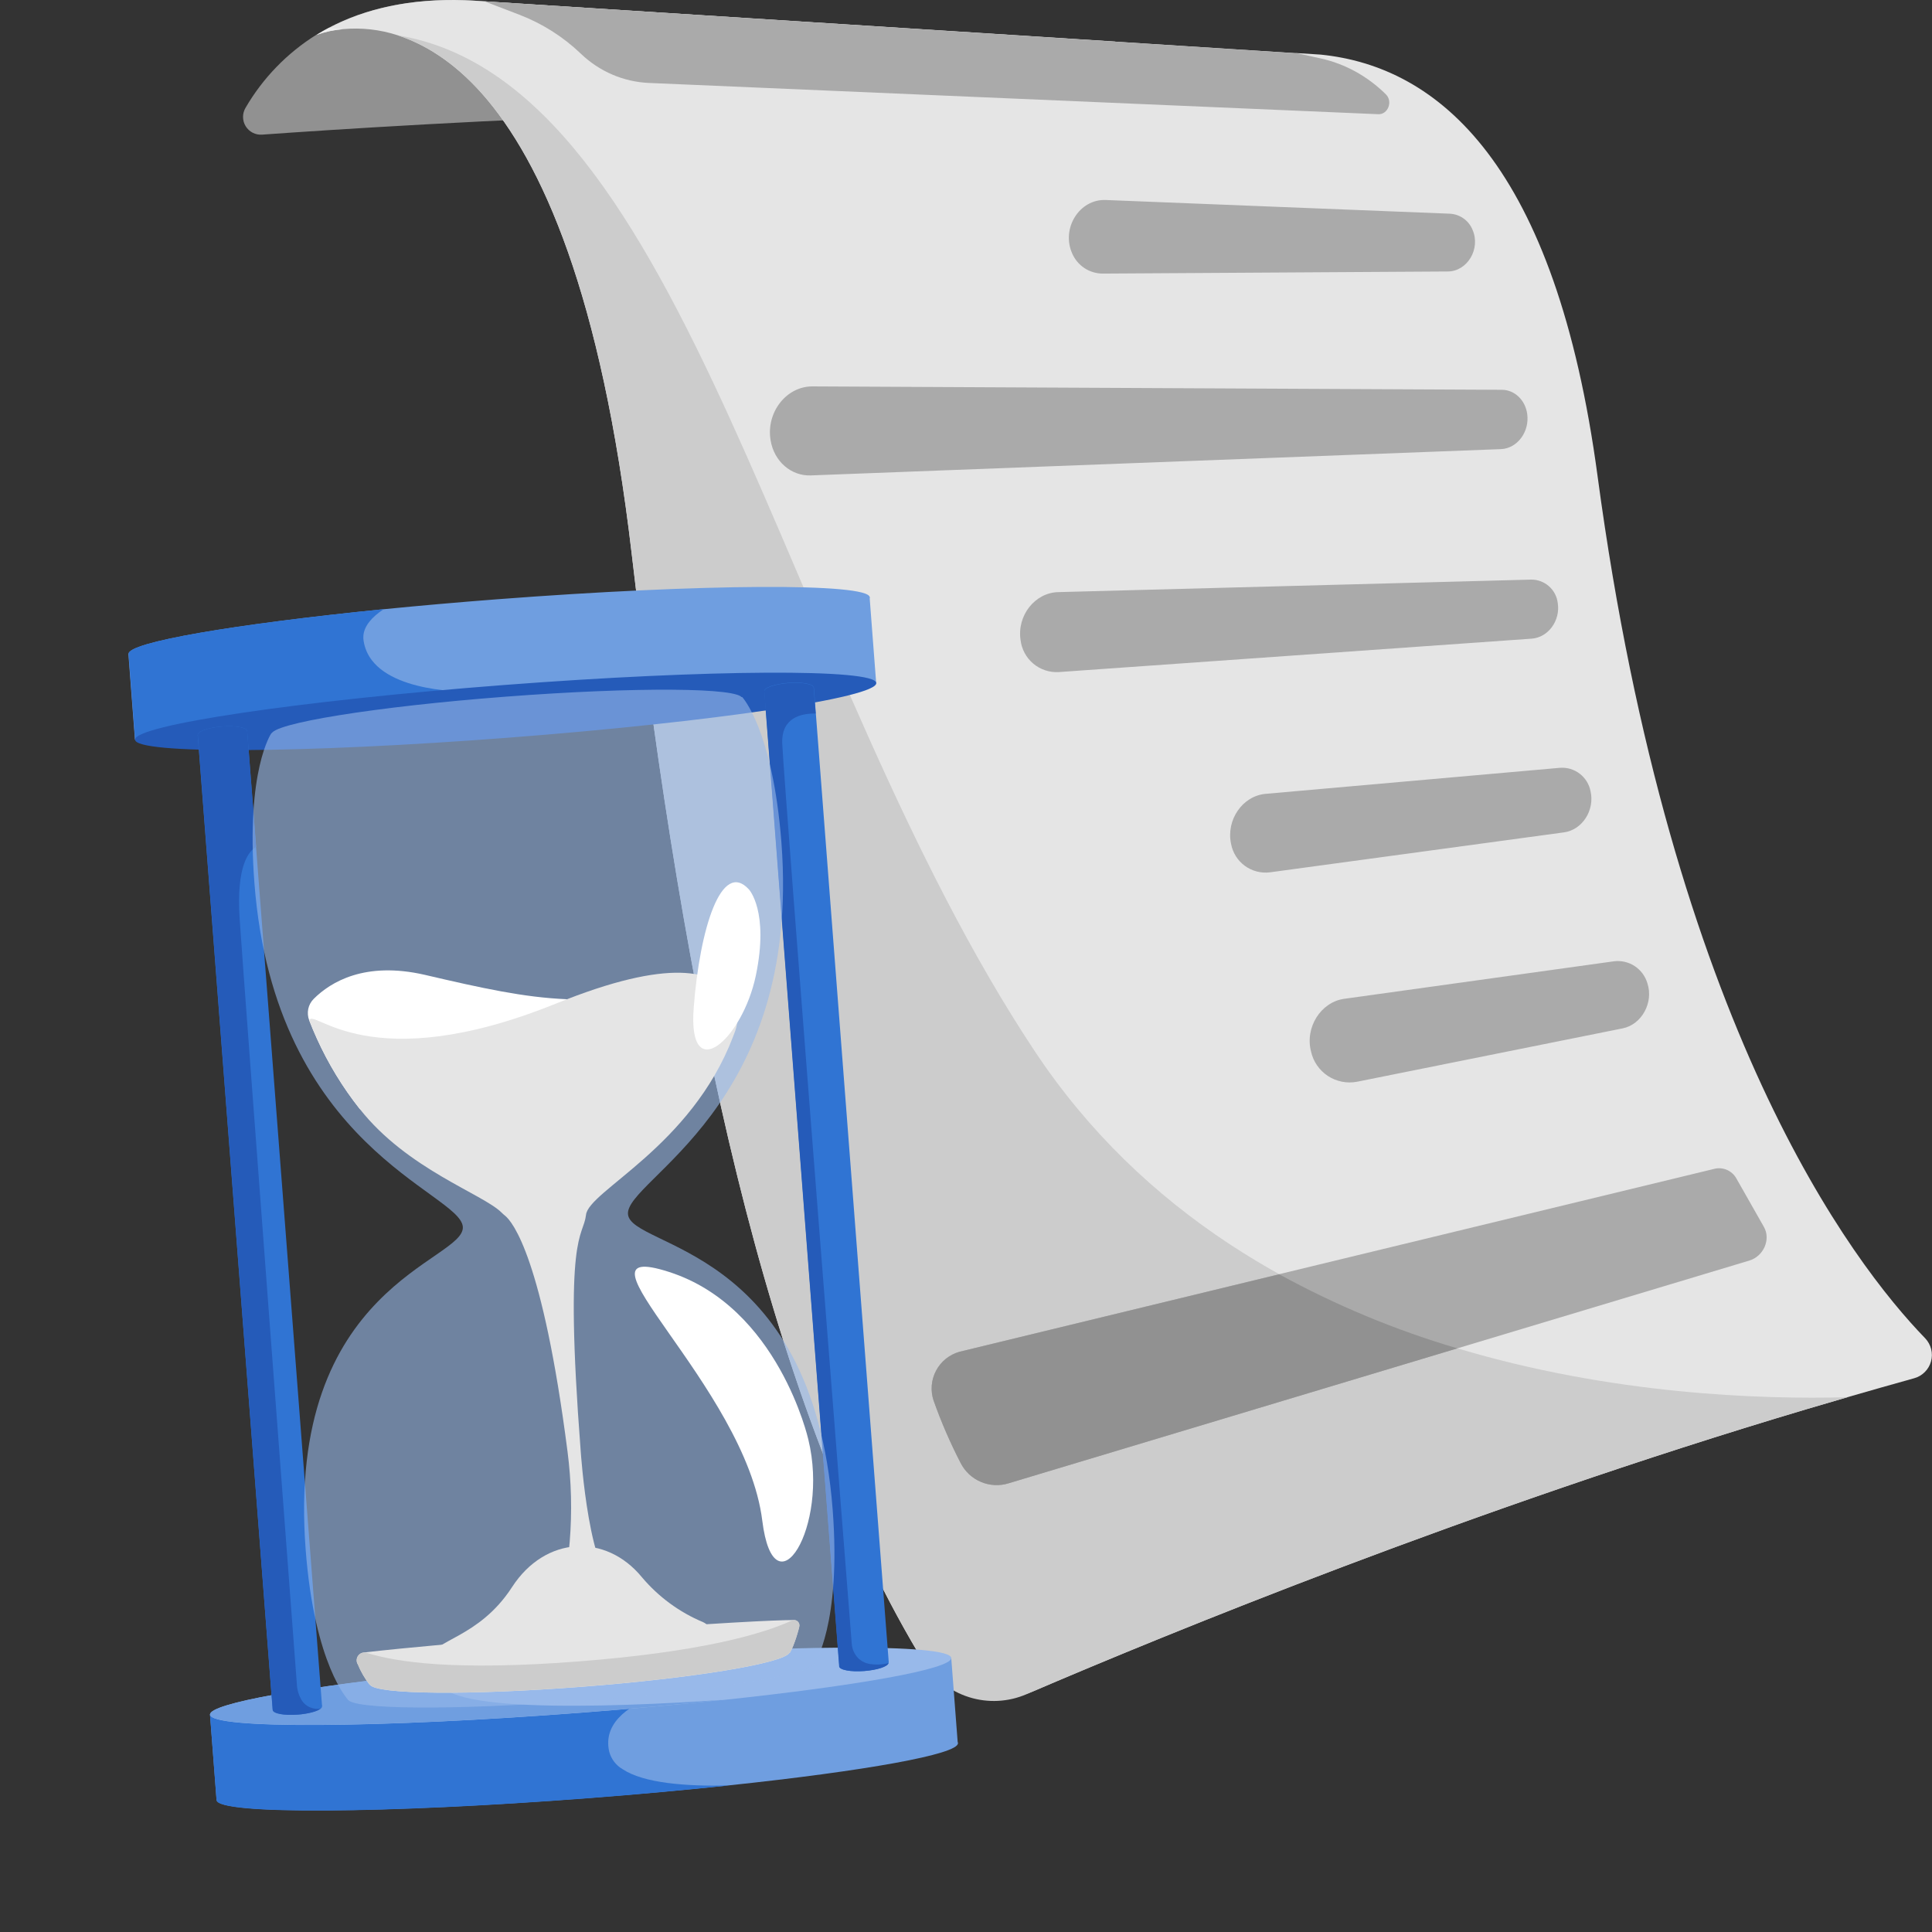 <svg width="54" height="54" viewBox="0 0 54 54" fill="none" xmlns="http://www.w3.org/2000/svg">
    <rect x="0" y="0" width="54" height="54" fill="#333333" stroke="none"/>
    <g clip-path="url(#clip0_166_171054)">
    <path d="M32.176 3.517L31.171 1.16L13.271 0.019C11.416 -0.093 9.957 0.287 8.841 0.972C8.027 1.481 7.349 2.179 6.866 3.008C6.818 3.086 6.793 3.176 6.793 3.268C6.793 3.359 6.818 3.449 6.866 3.527C6.913 3.605 6.982 3.668 7.063 3.71C7.144 3.752 7.236 3.77 7.327 3.763C11.05 3.497 25.72 2.557 32.176 3.517Z" fill="#919191"/>
    <path d="M8.852 0.974C9.086 0.888 9.331 0.835 9.579 0.815C10.1 0.766 10.625 0.825 11.122 0.988C11.833 1.222 12.656 1.696 13.477 2.622C15.141 4.505 16.811 8.225 17.658 15.489C19.113 27.929 21.345 38.949 25.676 46.222C25.994 46.755 26.494 47.155 27.084 47.348C27.674 47.541 28.314 47.513 28.886 47.269C32.613 45.672 41.18 42.157 50.514 39.381C50.886 39.27 51.259 39.161 51.634 39.053C52.255 38.873 52.876 38.697 53.499 38.523C53.612 38.493 53.715 38.433 53.798 38.35C53.881 38.268 53.941 38.165 53.972 38.052C54.004 37.94 54.005 37.821 53.976 37.707C53.947 37.594 53.89 37.49 53.809 37.405C51.772 35.303 46.72 28.69 44.654 13.318C43.483 4.579 40.205 1.858 36.91 1.526L36.249 1.484H36.186L13.539 0.037L13.275 0.02C13.179 0.013 13.084 0.009 12.99 0.006C11.454 -0.046 10.2 0.247 9.196 0.778C9.079 0.84 8.963 0.905 8.852 0.974Z" fill="#E5E5E5"/>
    <path d="M11.121 0.989C11.832 1.223 12.655 1.696 13.476 2.622C15.139 4.505 16.81 8.226 17.657 15.489C19.126 28.055 21.39 39.173 25.813 46.442C26.102 46.915 26.552 47.268 27.081 47.435C27.61 47.603 28.181 47.574 28.69 47.354C32.302 45.797 41.011 42.208 50.515 39.381C50.887 39.27 51.26 39.161 51.635 39.053C46.763 39.183 34.968 38.488 28.925 29.386C21.832 18.701 19.196 2.313 11.121 0.989Z" fill="#CCCCCC"/>
    <path d="M13.539 0.037L14.514 0.411C15.155 0.656 15.74 1.027 16.235 1.501C16.491 1.747 16.789 1.945 17.115 2.085C17.436 2.223 17.781 2.302 18.131 2.318L38.523 3.192C38.795 3.204 38.938 2.834 38.735 2.636C38.484 2.387 38.198 2.173 37.888 2.001C37.582 1.832 37.254 1.708 36.913 1.633L36.244 1.486H36.182L13.539 0.037Z" fill="#AAAAAA"/>
    <path d="M30.824 7.647L40.462 7.588C41.015 7.588 41.39 6.952 41.158 6.423C41.106 6.295 41.019 6.185 40.906 6.105C40.794 6.026 40.66 5.98 40.523 5.973L30.903 5.59C30.167 5.561 29.652 6.39 29.971 7.091C30.044 7.257 30.163 7.397 30.315 7.496C30.466 7.595 30.643 7.647 30.824 7.647Z" fill="#AAAAAA"/>
    <path d="M35.494 24.382L43.713 23.265C44.227 23.195 44.58 22.644 44.455 22.109C44.416 21.916 44.309 21.744 44.153 21.625C43.997 21.505 43.803 21.447 43.607 21.46L35.376 22.188C34.73 22.244 34.267 22.914 34.408 23.583C34.453 23.83 34.59 24.05 34.792 24.199C34.994 24.347 35.245 24.413 35.494 24.382Z" fill="#AAAAAA"/>
    <path d="M37.93 30.235L45.354 28.743C45.884 28.637 46.224 28.024 46.045 27.482C45.987 27.285 45.861 27.115 45.689 27.002C45.517 26.89 45.311 26.842 45.107 26.869L37.571 27.917C36.916 28.008 36.469 28.718 36.644 29.391C36.706 29.671 36.875 29.916 37.116 30.074C37.356 30.231 37.648 30.289 37.93 30.235Z" fill="#AAAAAA"/>
    <path d="M26.094 39.144C26.305 39.74 26.557 40.321 26.847 40.884C26.967 41.124 27.169 41.315 27.417 41.419C27.664 41.525 27.942 41.538 28.198 41.456L40.733 37.687L41.335 37.506L48.895 35.233C49.295 35.112 49.5 34.64 49.302 34.293L48.527 32.929C48.466 32.824 48.372 32.742 48.26 32.695C48.148 32.649 48.023 32.64 47.906 32.672L36.856 35.347L35.757 35.613L26.819 37.78C26.68 37.819 26.55 37.886 26.438 37.976C26.325 38.067 26.232 38.179 26.164 38.307C26.096 38.434 26.055 38.574 26.043 38.718C26.031 38.862 26.048 39.007 26.094 39.144Z" fill="#AAAAAA"/>
    <path d="M29.589 18.785L42.809 17.851C43.272 17.818 43.616 17.349 43.54 16.858C43.519 16.676 43.432 16.508 43.295 16.387C43.158 16.265 42.981 16.199 42.798 16.2L29.575 16.55C28.924 16.567 28.422 17.207 28.525 17.889C28.555 18.145 28.682 18.381 28.879 18.548C29.077 18.714 29.331 18.799 29.589 18.785Z" fill="#AAAAAA"/>
    <path d="M22.664 13.288L41.953 12.553C42.408 12.535 42.756 12.069 42.686 11.57C42.631 11.18 42.335 10.898 41.98 10.895L22.704 10.8C21.974 10.8 21.406 11.532 21.539 12.31C21.638 12.899 22.113 13.309 22.664 13.288Z" fill="#AAAAAA"/>
    <path d="M8.852 0.975C9.086 0.89 9.331 0.837 9.58 0.817C9.452 0.8 9.324 0.788 9.196 0.78C9.079 0.842 8.963 0.907 8.852 0.975Z" fill="#EEEEEE"/>
    <path d="M26.093 39.144C26.304 39.74 26.556 40.322 26.846 40.884C26.966 41.125 27.168 41.315 27.416 41.42C27.664 41.525 27.941 41.538 28.197 41.457L40.733 37.687C39.004 37.178 37.335 36.483 35.755 35.617L26.816 37.784C26.678 37.823 26.548 37.89 26.436 37.98C26.324 38.07 26.231 38.182 26.164 38.31C26.096 38.437 26.055 38.576 26.043 38.72C26.031 38.863 26.048 39.008 26.093 39.144Z" fill="#919191"/>
    <path d="M6.057 50.312C6.089 50.719 10.752 50.693 16.473 50.254C17.86 50.148 19.183 50.026 20.389 49.9C24.159 49.501 26.798 49.033 26.774 48.722C26.745 48.33 22.426 48.339 17.004 48.731L16.359 48.779C10.639 49.22 6.026 49.906 6.057 50.312Z" fill="#6F9EE0"/>
    <path d="M5.87 47.922L6.054 50.315L17.398 49.444L26.77 48.727L26.587 46.334L20.099 46.831L5.87 47.922Z" fill="#6F9EE0"/>
    <path d="M5.869 47.923L6.052 50.317C6.084 50.724 10.747 50.698 16.468 50.259C17.855 50.153 19.178 50.03 20.384 49.904C19.177 49.934 17.989 49.841 17.398 49.447C17.219 49.342 17.087 49.171 17.031 48.971C17.012 48.895 17.001 48.817 17 48.739C16.962 47.25 20.287 46.924 20.287 46.924L20.099 46.833L5.869 47.923Z" fill="#3074D3"/>
    <path d="M5.871 47.925C5.902 48.332 10.566 48.306 16.287 47.867C17.658 47.762 18.967 47.643 20.163 47.516L20.175 47.519C23.958 47.119 26.611 46.648 26.588 46.34C26.556 45.934 21.893 45.959 16.172 46.398C14.831 46.501 13.544 46.617 12.367 46.742C8.539 47.14 5.847 47.614 5.871 47.925Z" fill="#98B9EA"/>
    <path d="M5.871 47.923C5.903 48.33 10.566 48.304 16.287 47.865C17.659 47.76 18.968 47.641 20.164 47.514C17.065 47.724 11.576 47.935 12.368 46.736C8.54 47.138 5.847 47.611 5.871 47.923Z" fill="#6F9EE0"/>
    <path d="M3.593 18.281C3.615 18.596 6.445 18.649 10.393 18.454C11.52 18.398 12.737 18.321 14.007 18.223C19.728 17.785 24.341 17.099 24.31 16.694C24.279 16.288 19.615 16.312 13.894 16.75C12.788 16.835 11.724 16.929 10.725 17.028C6.562 17.446 3.567 17.953 3.593 18.281Z" fill="#6F9EE0"/>
    <path d="M3.589 18.282L3.772 20.675L13.966 19.894L24.489 19.087L24.306 16.694L10.153 17.779L3.589 18.282Z" fill="#6F9EE0"/>
    <path d="M3.594 18.278L3.777 20.672L13.97 19.891L13.326 19.333C13.326 19.333 11.14 19.43 10.393 18.453C10.272 18.295 10.193 18.11 10.163 17.913C10.155 17.868 10.153 17.822 10.156 17.776C10.175 17.498 10.391 17.247 10.725 17.026C6.563 17.443 3.568 17.95 3.594 18.278Z" fill="#3074D3"/>
    <path d="M14.19 20.62C19.911 20.182 24.523 19.497 24.492 19.09C24.461 18.684 19.798 18.709 14.077 19.147C8.356 19.585 3.744 20.27 3.775 20.677C3.806 21.083 8.469 21.058 14.19 20.62Z" fill="#255BB9"/>
    <path d="M23.455 46.574C23.463 46.675 23.778 46.734 24.159 46.704C24.522 46.676 24.814 46.58 24.835 46.482C24.837 46.477 24.838 46.472 24.838 46.467C24.83 46.366 24.515 46.307 24.134 46.336C24.086 46.34 24.038 46.344 23.994 46.351C23.679 46.392 23.448 46.484 23.455 46.574Z" fill="#3074D3"/>
    <path d="M21.361 19.323C21.369 19.424 21.684 19.483 22.066 19.453C22.448 19.424 22.75 19.319 22.742 19.216C22.735 19.114 22.419 19.056 22.038 19.085C21.657 19.115 21.354 19.216 21.361 19.323Z" fill="#3074D3"/>
    <path d="M21.366 19.326L23.46 46.571L24.319 46.506L24.841 46.465L22.803 19.941L22.748 19.219L21.366 19.326Z" fill="#3074D3"/>
    <path d="M21.361 19.329L23.455 46.575C23.463 46.677 23.778 46.735 24.16 46.706C24.523 46.678 24.815 46.581 24.835 46.483C24.665 46.527 24.488 46.536 24.314 46.509C24.194 46.49 24.082 46.436 23.992 46.352C23.881 46.24 23.815 46.091 23.806 45.934C23.806 45.934 21.91 21.89 21.864 20.785C21.832 20.049 22.408 19.936 22.798 19.944L22.742 19.222C22.735 19.121 22.42 19.062 22.038 19.092C21.657 19.122 21.354 19.223 21.361 19.329Z" fill="#255BB9"/>
    <path d="M5.529 20.543C5.537 20.644 5.852 20.703 6.234 20.674C6.616 20.644 6.918 20.538 6.91 20.436C6.902 20.335 6.587 20.276 6.205 20.306C5.824 20.335 5.522 20.441 5.529 20.543Z" fill="#3074D3"/>
    <path d="M7.623 47.794C7.631 47.895 7.946 47.954 8.327 47.924C8.615 47.901 8.864 47.835 8.96 47.76C8.972 47.752 8.983 47.742 8.99 47.729C8.998 47.716 9.003 47.702 9.003 47.687C8.995 47.6 8.76 47.544 8.451 47.549C8.402 47.55 8.351 47.552 8.298 47.556C7.919 47.579 7.616 47.687 7.623 47.794Z" fill="#3074D3"/>
    <path d="M5.526 20.538L7.62 47.784L8.647 47.705L9.001 47.677L7.156 23.664L6.908 20.432L5.526 20.538Z" fill="#3074D3"/>
    <path d="M5.529 20.543L7.622 47.794C7.63 47.895 7.945 47.954 8.326 47.924C8.614 47.901 8.863 47.835 8.959 47.76C8.853 47.773 8.746 47.757 8.648 47.714C8.569 47.677 8.501 47.62 8.45 47.549C8.359 47.41 8.306 47.248 8.298 47.081C8.298 47.081 6.835 27.717 6.699 25.694C6.596 24.177 6.967 23.779 7.16 23.67L6.91 20.436C6.902 20.335 6.587 20.276 6.205 20.306C5.824 20.335 5.522 20.441 5.529 20.543Z" fill="#255BB9"/>
    <g opacity="0.6">
    <path d="M8.544 43.32C7.977 35.903 13.01 35.257 12.936 34.289C12.863 33.321 7.681 32.097 7.111 24.682C6.868 21.522 7.585 20.494 7.585 20.494L20.745 19.483C20.745 19.483 21.598 20.391 21.841 23.551C22.408 30.967 17.478 32.968 17.552 33.935C17.626 34.902 22.703 34.774 23.273 42.191C23.521 45.416 22.758 46.513 22.758 46.513L9.731 47.512C9.731 47.512 8.791 46.545 8.544 43.32Z" fill="#98B9EA"/>
    <path d="M16.276 47.534C19.874 47.258 22.772 46.789 22.749 46.485C22.725 46.181 19.79 46.157 16.191 46.433C12.593 46.709 9.695 47.178 9.718 47.482C9.741 47.786 12.677 47.81 16.276 47.534Z" fill="#98B9EA"/>
    <path d="M14.208 20.574C17.842 20.296 20.769 19.824 20.746 19.52C20.723 19.215 17.758 19.195 14.123 19.473C10.489 19.751 7.562 20.223 7.585 20.527C7.609 20.831 10.574 20.852 14.208 20.574Z" fill="#98B9EA"/>
    </g>
    <path d="M8.771 27.916C8.693 27.993 8.639 28.091 8.616 28.198C8.594 28.305 8.603 28.417 8.642 28.519C8.711 28.696 8.783 28.866 8.857 29.03C9.175 29.732 9.577 30.392 10.056 30.996C12.13 32.162 15.605 31.681 17.379 31.592C19.921 31.464 20.414 27.398 18.156 27.771C17.39 27.906 16.611 27.958 15.833 27.928C14.643 27.878 13.48 27.622 11.869 27.246C10.198 26.863 9.24 27.449 8.771 27.916Z" fill="white"/>
    <path d="M17.297 44.26C16.481 44.322 16.231 40.561 16.231 40.561C15.754 34.362 16.296 34.624 16.379 33.96C16.438 33.288 19.316 32.059 20.491 28.971L20.535 28.854C20.598 28.691 20.624 28.515 20.61 28.341C20.596 28.166 20.543 27.997 20.454 27.846C20.055 27.19 18.919 26.736 15.837 27.933L15.561 28.042C10.319 30.166 8.758 28.161 8.643 28.518C8.712 28.696 8.783 28.866 8.858 29.029C9.176 29.731 9.578 30.392 10.056 30.996C11.384 32.68 13.486 33.366 14.016 33.889C14.048 33.921 14.082 33.952 14.118 33.98C14.327 34.151 15.166 35.16 15.862 40.567C15.971 41.407 15.992 42.256 15.923 43.1C15.867 43.758 15.759 44.379 15.546 44.398L17.297 44.26Z" fill="#E5E5E5"/>
    <path d="M10.005 46.527C10.088 46.729 10.198 46.918 10.332 47.09L10.342 47.093C10.541 47.361 13.115 47.387 16.243 47.148C19.371 46.908 21.911 46.489 22.067 46.194L22.076 46.196C22.122 46.115 22.161 46.029 22.191 45.941C22.195 45.925 22.203 45.909 22.21 45.893C22.235 45.823 22.263 45.741 22.291 45.644C22.297 45.616 22.304 45.588 22.316 45.556C22.328 45.524 22.33 45.495 22.336 45.466C22.342 45.444 22.342 45.421 22.337 45.399C22.332 45.376 22.323 45.355 22.309 45.337C22.295 45.32 22.277 45.305 22.256 45.295C22.236 45.285 22.213 45.28 22.19 45.28C21.649 45.284 20.154 45.347 16.091 45.658C13.314 45.872 11.317 46.056 10.163 46.188C10.129 46.192 10.097 46.204 10.068 46.223C10.04 46.242 10.016 46.267 9.999 46.296C9.981 46.326 9.971 46.359 9.969 46.393C9.967 46.427 9.972 46.461 9.986 46.493L10.005 46.527Z" fill="#E5E5E5"/>
    <path d="M19.673 46.003C19.735 45.972 19.787 45.923 19.822 45.863C19.858 45.803 19.875 45.735 19.873 45.665C19.871 45.596 19.849 45.528 19.81 45.471C19.771 45.413 19.716 45.368 19.652 45.34C18.99 45.063 18.403 44.632 17.941 44.083C16.934 42.856 15.244 42.92 14.311 44.361C13.378 45.802 12.082 45.828 12.01 46.362C11.919 47.037 16.082 47.845 19.673 46.003Z" fill="#E5E5E5"/>
    <path d="M10.243 46.197C10.204 46.186 10.162 46.185 10.123 46.197C10.084 46.208 10.049 46.23 10.022 46.261C9.996 46.292 9.978 46.329 9.972 46.37C9.966 46.41 9.972 46.451 9.988 46.488C10.075 46.703 10.191 46.905 10.333 47.089L10.343 47.091C10.542 47.359 13.116 47.386 16.244 47.146C19.372 46.906 21.912 46.487 22.068 46.193L22.078 46.195C22.078 46.195 22.213 45.982 22.343 45.467C22.35 45.44 22.349 45.411 22.34 45.384C22.331 45.358 22.315 45.334 22.293 45.316C22.271 45.298 22.245 45.286 22.217 45.283C22.189 45.279 22.161 45.283 22.135 45.294C21.71 45.488 21.066 45.709 20.099 45.914C19.131 46.118 17.844 46.31 16.12 46.441C14.45 46.569 13.191 46.576 12.244 46.517C11.297 46.458 10.669 46.328 10.243 46.197Z" fill="#CCCCCC"/>
    <path d="M22.594 40.238C22.594 40.238 21.761 36.538 18.703 35.552C15.645 34.566 20.836 38.732 21.306 42.503C21.635 45.152 23.188 42.69 22.594 40.238Z" fill="white"/>
    <path d="M20.933 24.86C20.933 24.86 21.5 25.466 21.127 27.262C20.753 29.058 19.22 30.393 19.389 28.171C19.558 25.948 20.166 24.02 20.933 24.86Z" fill="white"/>
    </g>
    <defs>
    <clipPath id="clip0_166_171054">
    <rect width="54" height="54" fill="white"/>
    </clipPath>
    </defs>
    </svg>
    